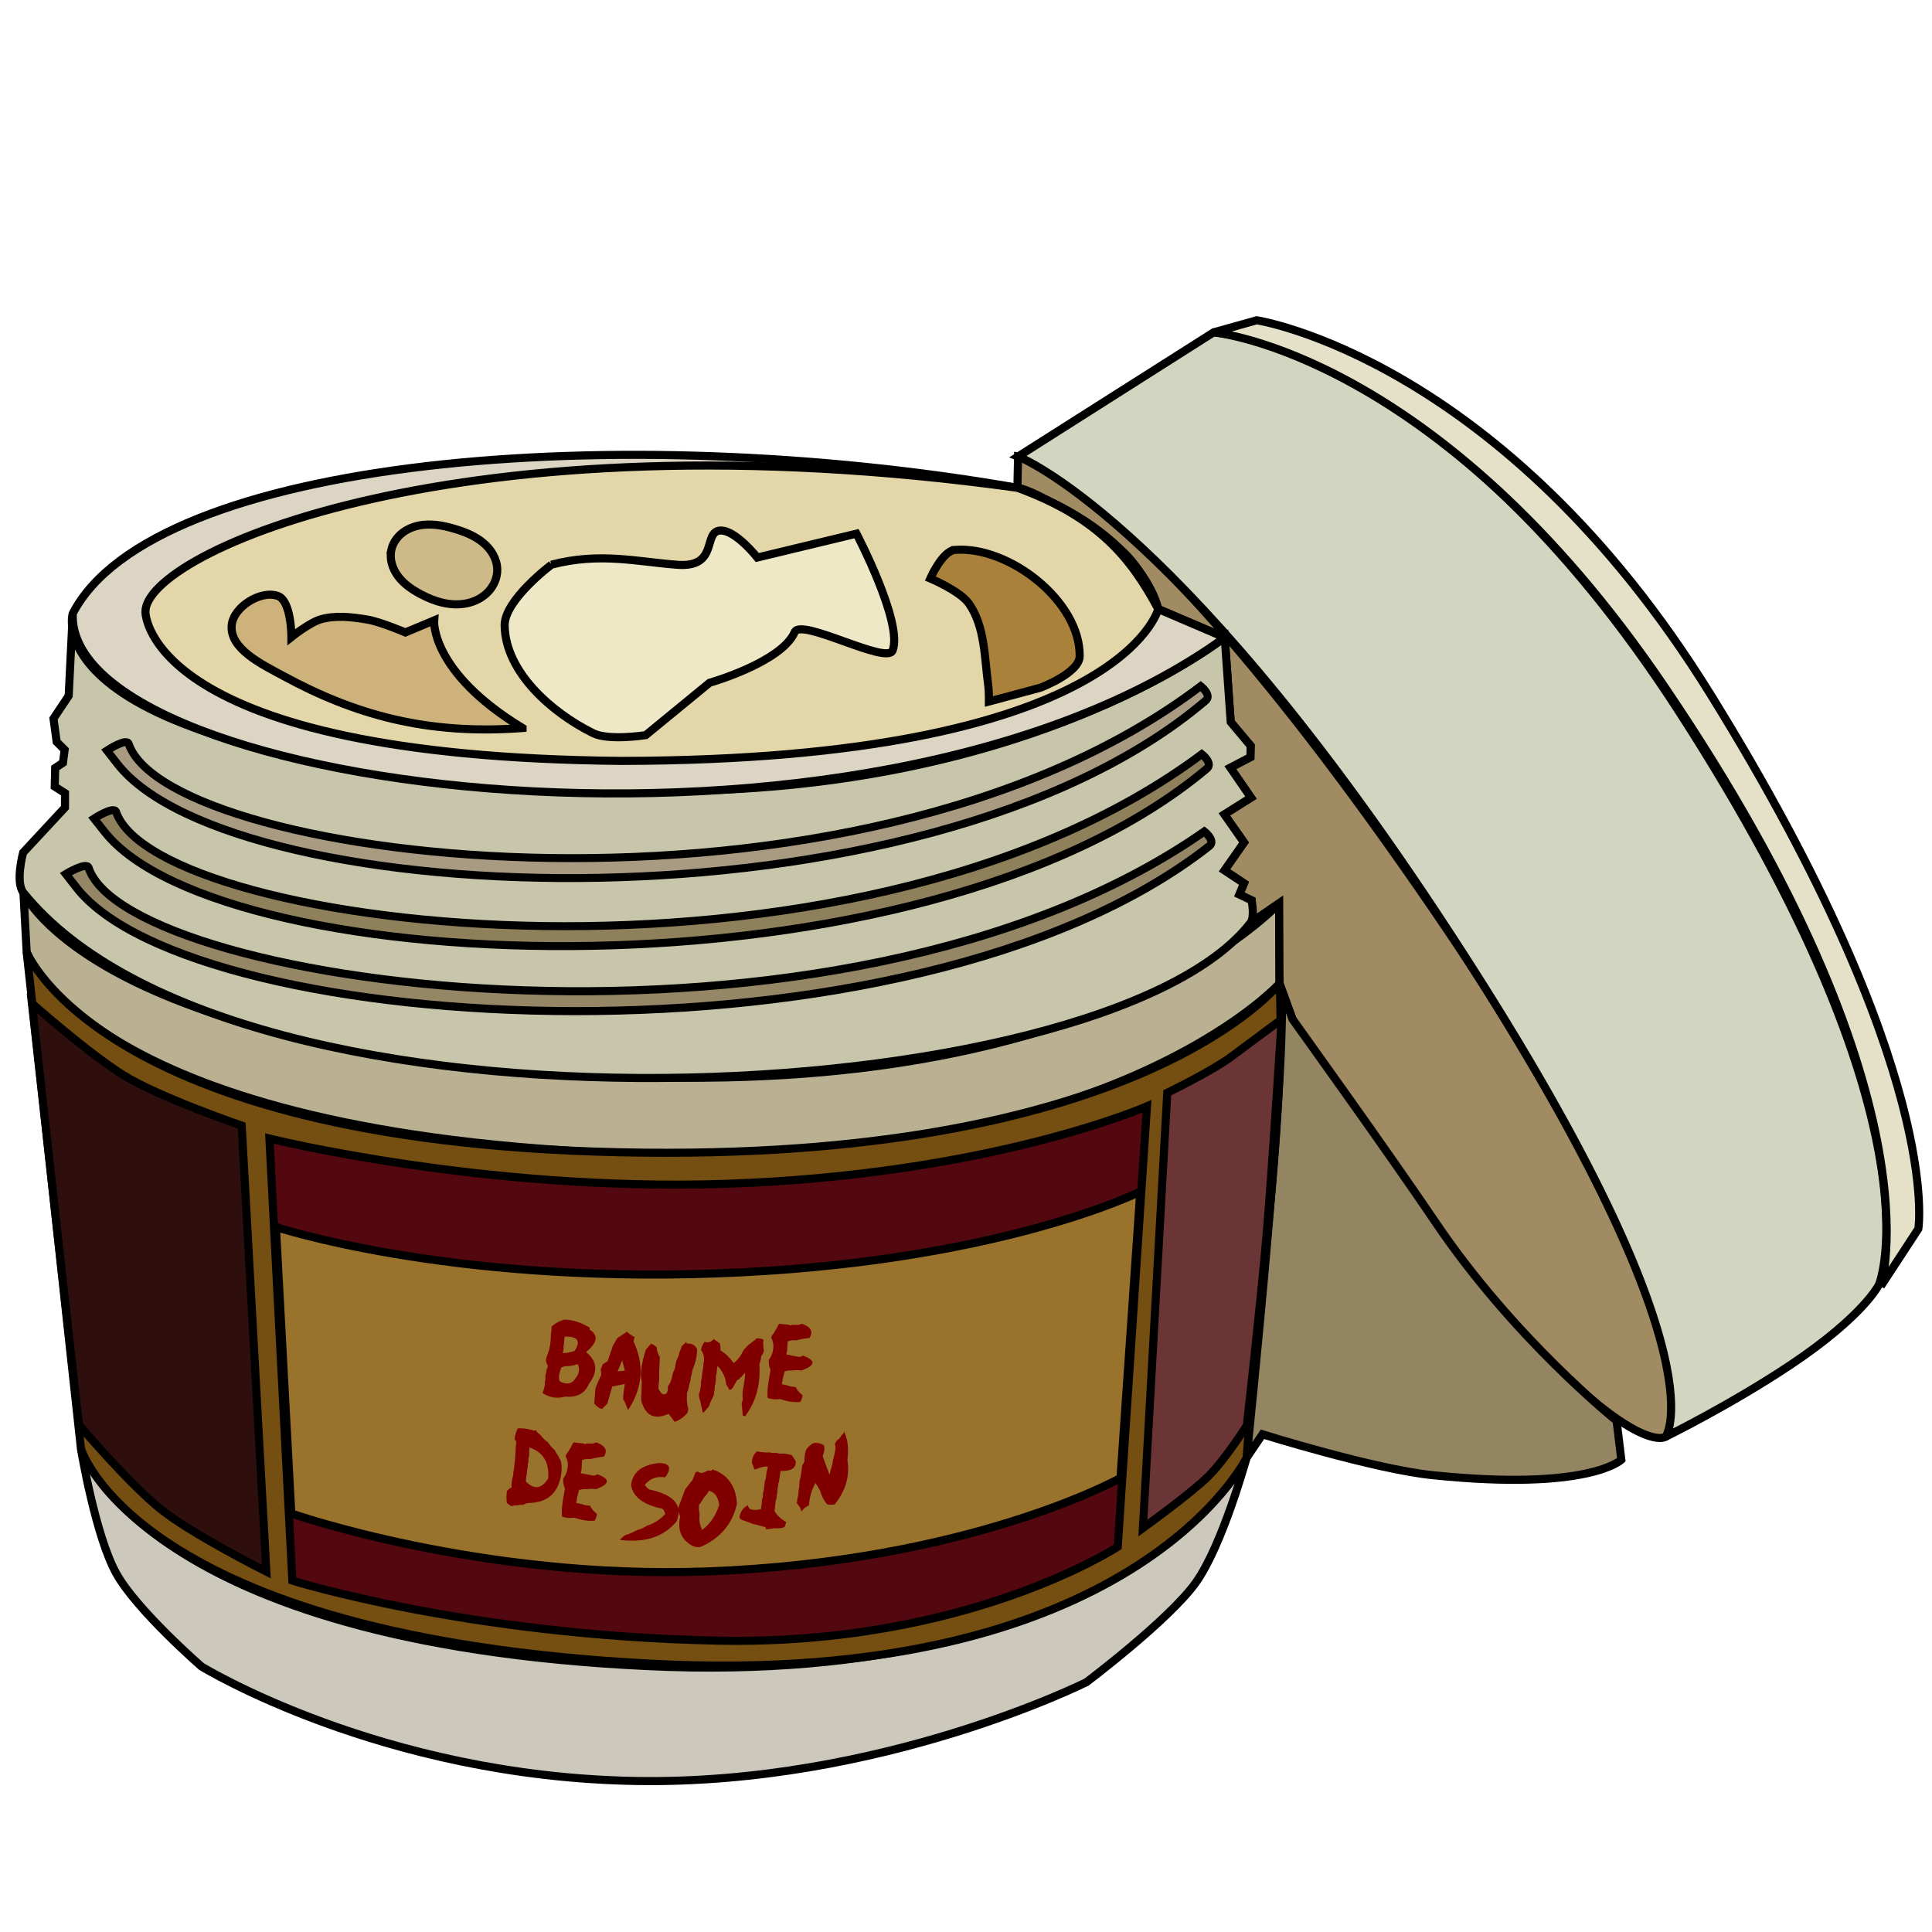 <?xml version="1.0" encoding="UTF-8" standalone="no"?>
<!-- Created with Inkscape (http://www.inkscape.org/) -->

<svg
   width="128mm"
   height="128mm"
   viewBox="0 0 128 128"
   version="1.1"
   id="svg5"
   inkscape:version="1.1 (ce6663b3b7, 2021-05-25)"
   sodipodi:docname="baume-de-soin.svg"
   xmlns:inkscape="http://www.inkscape.org/namespaces/inkscape"
   xmlns:sodipodi="http://sodipodi.sourceforge.net/DTD/sodipodi-0.dtd"
   xmlns="http://www.w3.org/2000/svg"
   xmlns:svg="http://www.w3.org/2000/svg">
  <sodipodi:namedview
     id="namedview7"
     pagecolor="#ffffff"
     bordercolor="#666666"
     borderopacity="1.0"
     inkscape:pageshadow="2"
     inkscape:pageopacity="0.0"
     inkscape:pagecheckerboard="0"
     inkscape:document-units="mm"
     showgrid="false"
     inkscape:zoom="1.0998546"
     inkscape:cx="216.84685"
     inkscape:cy="469.60753"
     inkscape:window-width="2504"
     inkscape:window-height="1376"
     inkscape:window-x="1976"
     inkscape:window-y="27"
     inkscape:window-maximized="1"
     inkscape:current-layer="layer1"
     width="128mm" />
  <defs
     id="defs2">
    <inkscape:path-effect
       effect="spiro"
       id="path-effect22333"
       is_visible="true"
       lpeversion="1" />
  </defs>
  <g
     inkscape:label="Calque 1"
     inkscape:groupmode="layer"
     id="layer1">
    <g
       id="g18423">
      <path
         style="fill:#ccc8bc;fill-opacity:1;stroke:#000000;stroke-width:0.536px;stroke-linecap:butt;stroke-linejoin:miter;stroke-opacity:1"
         d="m 5.363,95.978 c 0,0 0.949,5.773 2.347,8.278 1.355,2.429 5.636,6.152 5.636,6.152 0,0 11.898,7.314 28.831,7.587 16.211,0.261 29.803,-6.547 29.803,-6.547 0,0 5.479,-4.122 7.247,-6.599 1.768,-2.477 3.36,-8.264 3.36,-8.264 0,0 -8.483,15.271 -39.705,13.797 C 9.546,108.808 5.363,95.978 5.363,95.978 Z"
         id="path869"
         sodipodi:nodetypes="cscscscsc" />
      <path
         style="fill:#b9b192;fill-opacity:1;stroke:#000000;stroke-width:0.536px;stroke-linecap:butt;stroke-linejoin:miter;stroke-opacity:1"
         d="M 1.767,63.078 1.554,59.146 c 0,0 4.802,11.049 40.932,12.201 31.145,0.993 42.264,-11.514 42.264,-11.514 l 0.022,5.325 c 0,0 -11.166,12.356 -42.487,11.301 C 5.864,75.232 1.767,63.078 1.767,63.078 Z"
         id="path2333"
         sodipodi:nodetypes="ccsccsc" />
      <path
         style="fill:#a18b62;fill-opacity:1;stroke:#000000;stroke-width:0.536px;stroke-linecap:butt;stroke-linejoin:miter;stroke-opacity:1"
         d="m 85.629,67.519 c 0,0 9.659,14.625 13.799,19.22 9,9.989 10.935,8.444 10.935,8.444 0,0 4.573,-6.154 -16.441,-36.435 C 75.071,31.584 67.45,30.244 67.45,30.244 l -0.044,2.073 c 0,0 1.492,0.054 6.707,3.998 1.637,1.238 2.623,4.035 2.623,4.035 l 4.404,1.873 0.397,5.614 1.321,1.574 -0.016,0.752 -1.33,0.695 1.367,1.985 -1.766,1.111 1.304,1.86 -1.294,1.851 1.293,0.857 -0.31,0.74 0.812,0.386 -0.07,1.487 1.901,-1.301 0.022,5.325 z"
         id="path3299"
         sodipodi:nodetypes="cscsccsccccccccccccccccc" />
      <path
         style="fill:#938462;fill-opacity:1;stroke:#000000;stroke-width:0.536px;stroke-linecap:butt;stroke-linejoin:miter;stroke-opacity:1"
         d="m 84.773,65.158 c 0.856,2.36 -2.185,31.427 -2.185,31.427 l 1.053,-1.558 c 0,0 7.392,2.306 11.265,2.707 10.409,1.078 12.511,-1.023 12.511,-1.023 l -0.314,-2.583 c 0,0 -6.756,-5.382 -12.015,-13.176 C 92.047,76.444 85.629,67.519 85.629,67.519 Z"
         id="path5291"
         sodipodi:nodetypes="cccsccscc" />
      <path
         style="fill:#d2d5bf;fill-opacity:1;stroke:#000000;stroke-width:0.536px;stroke-linecap:butt;stroke-linejoin:miter;stroke-opacity:1"
         d="m 67.45,30.244 12.953,-8.224 c 0,0 15.225,0.952 30.836,25.127 17.623,27.291 13.255,37.943 13.255,37.943 0,0 -0.962,2.066 -5.905,5.362 -3.934,2.623 -8.227,4.731 -8.227,4.731 0,0 4.08,-5.71 -15.393,-35.019 C 77.684,34.149 67.45,30.244 67.45,30.244 Z"
         id="path6552"
         sodipodi:nodetypes="ccscscsc" />
      <path
         style="fill:#e5e1c9;fill-opacity:1;stroke:#000000;stroke-width:0.536px;stroke-linecap:butt;stroke-linejoin:miter;stroke-opacity:1"
         d="m 80.403,22.02 2.859,-0.802 c 0,0 16.236,2.479 30.071,24.797 15.476,24.964 13.762,35.399 13.762,35.399 l -2.487,3.799 c 0,0 4.108,-12.549 -14.341,-39.738 C 95.27,23.373 80.403,22.02 80.403,22.02 Z"
         id="path7275"
         sodipodi:nodetypes="ccsccsc" />
      <path
         style="fill:#754e12;fill-opacity:1;stroke:#000000;stroke-width:0.536px;stroke-linecap:butt;stroke-linejoin:miter;stroke-opacity:1"
         d="M 5.363,95.978 1.767,63.078 c 0,0 5.129,12.915 40.903,13.289 33.126,0.346 42.103,-11.209 42.103,-11.209 0,0 0.377,4.667 -0.695,15.481 -1.185,11.946 -1.49,15.946 -1.49,15.946 0,0 -7.469,15.306 -39.435,13.64 C 9.046,108.447 5.363,95.978 5.363,95.978 Z"
         id="path7899"
         sodipodi:nodetypes="ccscscsc" />
      <path
         style="fill:#2f0f0e;fill-opacity:1;stroke:#000000;stroke-width:0.536px;stroke-linecap:butt;stroke-linejoin:miter;stroke-opacity:1"
         d="m 2.115,66.477 c 0,0 3.731,3.3 6.061,4.754 2.33,1.454 7.837,3.345 7.837,3.345 l 1.634,29.547 c 0,0 -4.862,-2.435 -6.982,-4.121 C 8.545,98.315 5.227,94.396 5.227,94.396 Z"
         id="path8979"
         sodipodi:nodetypes="csccscc" />
      <path
         style="fill:#53070f;fill-opacity:1;stroke:#000000;stroke-width:0.536px;stroke-linecap:butt;stroke-linejoin:miter;stroke-opacity:1"
         d="m 17.85,75.432 1.519,29.285 c 0,0 11.537,3.637 28.164,3.98 16.539,0.341 26.52,-6.221 26.52,-6.221 l 1.936,-29.181 c 0,0 -10.42,4.585 -28.125,5.143 -15.871,0.5 -30.014,-3.006 -30.014,-3.006 z"
         id="path8981"
         sodipodi:nodetypes="ccsccsc" />
      <path
         style="fill:#6c3535;fill-opacity:1;stroke:#000000;stroke-width:0.536px;stroke-linecap:butt;stroke-linejoin:miter;stroke-opacity:1"
         d="m 77.335,72.4 c 0,0 2.954,-1.438 4.175,-2.344 1.22,-0.906 3.403,-2.523 3.403,-2.523 0,0 -0.61,9.739 -0.994,14.224 -0.384,4.485 -1.313,12.684 -1.313,12.684 0,0 -1.42,2.246 -2.567,3.38 -1.148,1.133 -4.319,3.42 -4.319,3.42 z"
         id="path8983"
         sodipodi:nodetypes="cscscscc" />
      <path
         style="fill:#99722b;fill-opacity:1;stroke:#000000;stroke-width:0.536px;stroke-linecap:butt;stroke-linejoin:miter;stroke-opacity:1"
         d="m 18.28,81.291 1.019,18.98 c 0,0 12.516,4.386 27.516,3.841 17.507,-0.636 27.421,-6.191 27.421,-6.191 L 75.546,78.948 c 0,0 -9.471,4.747 -28.069,5.419 -17.989,0.65 -29.198,-3.077 -29.198,-3.077 z"
         id="path12381"
         sodipodi:nodetypes="ccsccsc" />
      <path
         style="fill:#c8c6aa;fill-opacity:1;stroke:#000000;stroke-width:0.536px;stroke-linecap:butt;stroke-linejoin:miter;stroke-opacity:1"
         d="M 1.554,59.146 C 0.997,58.456 1.532,56.486 1.532,56.486 L 4.306,53.501 V 52.545 L 3.626,52.113 3.656,50.88 4.171,50.537 4.284,49.674 3.753,49.146 3.544,47.606 4.551,46.096 4.821,40.646 c 0,0 -3.142,10.169 35.913,11.69 26.539,1.033 40.407,-10.113 40.407,-10.113 l 0.397,5.614 1.321,1.574 -0.016,0.752 -1.33,0.695 1.367,1.985 -1.766,1.111 1.304,1.86 -1.294,1.851 1.293,0.857 -0.31,0.74 0.812,0.386 c 0,0 0.233,1.094 -0.07,1.487 C 73.209,73.655 15.728,76.697 1.554,59.146 Z"
         id="path13347"
         sodipodi:nodetypes="scccccccccccsccccccccccccss" />
      <path
         style="fill:#958766;fill-opacity:1;stroke:#000000;stroke-width:0.536px;stroke-linecap:butt;stroke-linejoin:miter;stroke-opacity:1"
         d="M 5.07,58.81 C 12.848,68.772 60.345,71.579 80.118,56.053 c 0.448,-0.352 -0.327,-0.964 -0.327,-0.964 C 55.664,71.93 8.516,65.512 5.871,57.492 5.734,57.075 4.364,57.906 4.364,57.906 Z"
         id="path13819"
         sodipodi:nodetypes="sssscs" />
      <path
         style="fill:#8e805b;fill-opacity:1;stroke:#000000;stroke-width:0.529px;stroke-linecap:butt;stroke-linejoin:miter;stroke-opacity:1"
         d="M 6.936,55.121 C 14.707,64.932 61.011,66.825 79.959,50.921 80.388,50.56 79.621,49.964 79.621,49.964 56.46,67.266 10.424,61.756 7.69,53.788 7.548,53.374 6.231,54.231 6.231,54.231 Z"
         id="path13819-6"
         sodipodi:nodetypes="sssscs" />
      <path
         style="fill:#a99b82;fill-opacity:1;stroke:#000000;stroke-width:0.526px;stroke-linecap:butt;stroke-linejoin:miter;stroke-opacity:1"
         d="M 7.781,50.613 C 15.454,60.424 61.174,62.317 79.882,46.413 80.306,46.053 79.549,45.456 79.549,45.456 56.681,62.758 11.226,57.248 8.526,49.281 8.386,48.866 7.085,49.723 7.085,49.723 Z"
         id="path13819-6-7"
         sodipodi:nodetypes="sssscs" />
      <path
         style="fill:#dcd5c4;stroke:#000000;stroke-width:0.536px;stroke-linecap:butt;stroke-linejoin:miter;stroke-opacity:1;fill-opacity:1"
         d="M 4.821,40.646 C 10.163,30.307 41.089,27.729 67.407,32.317 c 8.424,3.113 9.33,8.033 9.33,8.033 l 4.407,1.888 C 57.401,59.412 4.306,52.545 4.821,40.646 Z"
         id="path18001"
         sodipodi:nodetypes="ccccc" />
      <path
         style="fill:#e3d7aa;fill-opacity:1;stroke:#000000;stroke-width:0.536px;stroke-linecap:butt;stroke-linejoin:miter;stroke-opacity:1"
         d="m 9.637,40.562 c 0,0 0.009,9.573 31.574,9.85 33.054,-0.069 35.526,-10.063 35.526,-10.063 C 74.947,37.023 72.813,34.293 67.407,32.317 30.61,27.227 9.509,36.628 9.637,40.562 Z"
         id="path19651"
         sodipodi:nodetypes="cccccc" />
      <path
         style="fill:#a9813b;fill-opacity:1;stroke:#000000;stroke-width:0.536px;stroke-linecap:butt;stroke-linejoin:miter;stroke-opacity:1"
         d="m 63.268,36.433 c -0.83,0.063 -1.634,1.89 -1.634,1.89 0,0 1.972,0.831 2.557,1.662 1.073,1.526 1.031,3.599 1.285,5.447 0.047,0.346 0.043,1.046 0.043,1.046 l 3.418,-0.918 c 0,0 2.577,-0.973 2.594,-2.082 0.054,-3.62 -4.654,-7.321 -8.263,-7.047 z"
         id="path20997"
         sodipodi:nodetypes="scssccss" />
      <path
         style="fill:#cdb37b;fill-opacity:1;stroke:#000000;stroke-width:0.536px;stroke-linecap:butt;stroke-linejoin:miter;stroke-opacity:1"
         d="m 34.62,48.233 c -6.132,-3.726 -5.858,-7.129 -5.858,-7.129 l -1.903,0.796 c 0,0 -1.649,-0.705 -2.525,-0.852 -1.006,-0.169 -2.076,-0.294 -3.06,-0.025 -0.738,0.202 -1.967,1.184 -1.967,1.184 0,0 0.004,-2.395 -0.893,-2.721 -1.13,-0.41 -2.925,0.713 -3.06,1.907 -0.179,1.594 2.007,2.623 3.417,3.39 4.75,2.582 9.54,3.924 15.849,3.451 z"
         id="path21435"
         sodipodi:nodetypes="cccsscsscc" />
      <path
         style="fill:#eee8c6;fill-opacity:1;stroke:#000000;stroke-width:0.536px;stroke-linecap:butt;stroke-linejoin:miter;stroke-opacity:1"
         d="m 36.536,37.411 c 3.203,-0.838 5.665,-0.192 8.349,0.008 2.775,0.207 1.646,-2.248 2.864,-2.269 1.004,-0.018 2.424,1.788 2.424,1.788 l 6.571,-1.581 c 0,0 3.096,5.906 2.396,7.736 -0.374,0.977 -6.072,-2.175 -6.489,-1.216 -0.874,2.006 -5.639,3.358 -5.639,3.358 l -4.231,3.47 c 0,0 -2.447,0.386 -3.489,-0.131 -2.756,-1.366 -5.809,-4.054 -5.858,-7.129 -0.027,-1.696 3.104,-4.034 3.104,-4.034 z"
         id="path21437"
         sodipodi:nodetypes="cssccssccssc" />
      <path
         style="fill:#ceba88;fill-opacity:1;stroke:#000000;stroke-width:0.536px;stroke-linecap:butt;stroke-linejoin:miter;stroke-opacity:1"
         d="m 25.932,36.413 c -0.07,0.307 -0.054,0.631 0.028,0.935 0.083,0.304 0.231,0.588 0.421,0.84 0.379,0.503 0.912,0.87 1.468,1.167 0.476,0.254 0.978,0.465 1.504,0.583 0.526,0.118 1.078,0.142 1.605,0.027 0.527,-0.115 1.028,-0.374 1.397,-0.767 0.369,-0.393 0.598,-0.925 0.59,-1.464 -0.005,-0.346 -0.106,-0.687 -0.273,-0.99 -0.167,-0.303 -0.398,-0.568 -0.664,-0.789 -0.531,-0.442 -1.188,-0.706 -1.849,-0.906 -0.798,-0.242 -1.65,-0.401 -2.464,-0.219 -0.407,0.091 -0.798,0.268 -1.115,0.539 -0.317,0.271 -0.557,0.637 -0.649,1.044 z"
         id="path22331"
         inkscape:path-effect="#path-effect22333"
         inkscape:original-d="m 25.931722,36.413098 c -1.409927,0.453803 1.278387,1.961985 1.916779,2.942177 0.63839,0.980171 3.39845,-1.080042 5.096871,-1.620863 1.698419,-0.540821 -1.856456,-1.789021 -2.785486,-2.684323 -0.929028,-0.895321 -2.818238,0.909207 -4.228164,1.363009 z" />
      <g
         aria-label="Baume de soin"
         id="text32471"
         style="font-size:2.822px;line-height:1.25;stroke-width:0.265"
         transform="matrix(2.027,0,0,2.027,-161.992,-183.444)">
        <path
           d="m 98.355,133.632 q -0.258,0.079 -0.412,0.233 v 0.109 l -0.019,0.125 q 0,0.434 -0.143,0.754 -0.05,0.146 0.036,0.27 v 0.072 l -0.036,0.072 q -0.003,0.103 -0.036,0.181 v 0.143 l -0.018,0.054 v 0.125 l -0.036,0.143 q -0.028,0.062 -0.036,0.127 0.364,0.218 0.736,0.107 0.575,0.058 0.773,-0.413 0.459,-0.598 -0.091,-1.042 0.564,-0.463 0.109,-0.736 l 0.018,-0.054 q -0.43,-0.267 -0.845,-0.27 z m 0.018,0.557 q 0.645,-0.021 0.324,0.467 -0.219,0.069 -0.378,0.072 v -0.054 l 0.018,-0.054 v -0.054 -0.054 l 0.018,-0.127 q 0.001,-0.116 0.018,-0.197 z m 0.431,0.898 q 0.096,0.237 -0.054,0.431 -0.172,0.311 -0.521,0.143 -0.101,-0.107 0.036,-0.467 l 0.054,-0.018 0.054,-0.018 q 0.241,-10e-4 0.431,-0.072 z"
           style="font-family:'Ninja Naruto';-inkscape-font-specification:'Ninja Naruto, Normal';text-align:center;text-anchor:middle;fill:#800000"
           id="path106884" />
        <path
           d="m 100.09,134.24 -0.143,0.249 -0.168,0.502 -0.158,0.097 -0.068,0.17 0.018,0.175 q -0.112,0.225 -0.193,0.445 l -0.036,0.499 q 0.116,0.143 0.249,0.178 l 0.178,-0.178 0.158,-0.558 0.412,-0.083 q -0.094,0.571 -0.023,0.537 l 0.13,0.317 q 0.719,-1.104 0.178,-2.243 l 0.036,-0.142 q -0.161,-0.085 -0.249,-0.178 z m 0.014,1.082 0.15,-0.358 0.087,0.339 z"
           style="font-family:'Ninja Naruto';-inkscape-font-specification:'Ninja Naruto, Normal';text-align:center;text-anchor:middle;fill:#800000"
           id="path106886" />
        <path
           d="m 102.204,134.496 -0.041,0.116 -0.041,0.095 -0.021,0.097 -0.041,0.097 -0.041,0.097 -0.021,0.097 -0.021,0.135 q -0.055,0.107 -0.083,0.211 -0.03,0.223 -0.145,0.367 0.006,0.135 -0.041,0.23 -0.113,0.088 -0.205,-0.039 l -0.062,-0.097 v -0.057 -0.077 q 0.029,-0.161 0.021,-0.27 v -0.193 l 0.021,-0.384 v -0.058 q -0.092,-0.168 -0.103,-0.327 -0.088,-0.087 -0.186,-0.116 l -0.167,0.193 q -0.229,0.73 -0.135,1.036 l -0.008,0.368 q -0.018,0.176 0,0.289 0.211,0.715 0.887,0.404 l 0.196,0.262 q 0.247,-0.077 0.423,-0.3 l 0.021,-0.077 v -0.058 q -0.059,-0.214 -0.041,-0.384 v -0.116 q 0.048,-0.117 0.062,-0.211 l 0.021,-0.097 q 0.043,-0.114 0.041,-0.212 l 0.021,-0.058 0.041,-0.193 q 0.153,-0.373 0.145,-0.672 -0.11,-0.208 -0.331,-0.174 l -0.021,-0.058 z"
           style="font-family:'Ninja Naruto';-inkscape-font-specification:'Ninja Naruto, Normal';text-align:center;text-anchor:middle;fill:#800000"
           id="path106888" />
        <path
           d="m 104.609,134.284 -0.243,0.187 q -0.099,0.099 -0.15,0.168 -0.125,0.269 -0.318,0.412 -0.2,-0.274 -0.43,-0.412 0,-0.141 -0.019,-0.225 l -0.205,-0.149 q -0.132,0.158 -0.299,0.092 -0.092,0.13 -0.113,0.263 0.109,0.165 0.094,0.317 v 0.057 q -0.026,0.077 -0.018,0.15 l -0.039,0.243 q -0.006,0.145 -0.037,0.244 0,0.256 -0.074,0.449 l 0.019,0.131 q 0.029,0.069 0.037,0.131 l 0.074,0.338 0.037,-0.019 0.094,-0.113 0.074,-0.092 0.019,-0.057 0.019,-0.057 0.112,-0.225 0.037,-0.262 v -0.074 l 0.019,-0.039 0.018,-0.168 v -0.055 -0.057 l 0.019,-0.057 q 0.007,-0.154 0.037,-0.262 0.255,0.276 0.281,0.617 0.069,0.085 0.094,0.168 l 0.074,-0.018 q 0.019,-0.033 0.037,-0.037 l 0.15,-0.263 0.037,-0.018 0.037,-0.019 0.019,-0.037 0.037,-0.018 q 0.069,-0.092 0.131,-0.15 0,0.204 -0.037,0.336 v 0.057 q -0.07,0.263 -0.037,0.486 l -0.039,0.113 0.039,0.411 0.074,0.019 q 0.535,-0.711 0.467,-1.703 0.055,-0.135 0.057,-0.243 0.063,-0.103 0.094,-0.187 -0.04,-0.214 -0.019,-0.375 -0.121,-0.048 -0.225,-0.037 z"
           style="font-family:'Ninja Naruto';-inkscape-font-specification:'Ninja Naruto, Normal';text-align:center;text-anchor:middle;fill:#800000"
           id="path106890" />
        <path
           d="m 105.346,133.824 q -0.057,0.13 -0.113,0.205 l -0.018,0.037 q -0.065,0.073 -0.094,0.149 0.088,0.169 0.074,0.336 -0.026,0.243 -0.149,0.391 -0.011,0.203 0.057,0.336 l -0.057,0.317 -0.019,0.131 q -0.043,0.28 -0.018,0.467 0.181,0.063 0.354,0.037 h 0.057 q 0.35,0.123 0.653,0.094 0.07,-0.119 0.074,-0.225 -0.157,-0.112 -0.223,-0.262 l -0.15,-0.018 q -0.175,-0.055 -0.298,-0.074 v -0.057 l 0.018,-0.037 v -0.057 l 0.037,-0.149 0.037,-0.131 h 0.057 l 0.037,-0.018 h 0.149 q 0.178,-0.026 0.299,0 0.696,-0.252 0.057,-0.486 l -0.094,0.039 h -0.057 l -0.205,-0.039 -0.186,-0.037 v -0.055 l 0.018,-0.037 0.019,-0.336 0.057,-0.019 0.074,-0.018 h 0.149 q 0.255,-0.063 0.43,-0.074 0.204,-0.306 -0.243,-0.467 l -0.113,0.037 h -0.149 -0.057 l -0.055,0.019 -0.037,-0.019 -0.131,-0.018 h -0.057 q -0.088,-0.019 -0.149,-0.019 z"
           style="font-family:'Ninja Naruto';-inkscape-font-specification:'Ninja Naruto, Normal';text-align:center;text-anchor:middle;fill:#800000"
           id="path106892" />
        <path
           d="m 96.841,137.186 q -0.098,0.187 -0.102,0.371 0.033,0.015 0.051,0.059 l -0.017,0.214 -0.018,0.332 -0.033,0.313 q -0.032,0.157 -0.034,0.254 -0.063,0.214 -0.051,0.39 -0.099,0.048 -0.152,0.117 -0.028,0.225 0,0.39 0.081,0.069 0.135,0.098 h 0.051 l 0.051,-0.019 h 0.051 0.05 q 0.095,-0.025 0.187,-0.019 0.092,-0.047 0.168,-0.059 0.943,-0.007 1.085,-0.956 0.034,-0.236 -0.018,-0.429 -0.019,-0.019 -0.017,-0.04 l -0.033,-0.039 -0.018,-0.058 q -0.088,-0.114 -0.135,-0.215 -0.08,-0.068 -0.119,-0.117 l -0.102,-0.136 q -0.152,-0.106 -0.237,-0.234 -0.101,-0.066 -0.152,-0.157 l -0.068,0.021 -0.034,-0.021 q -0.292,-0.077 -0.491,-0.058 z m 0.383,0.624 q 0.679,0.238 0.609,1.016 -0.318,0.51 -0.728,0.097 0.003,-0.147 0.033,-0.254 v -0.058 q 0.034,-0.158 0.034,-0.273 l 0.017,-0.059 v -0.058 -0.059 l 0.017,-0.039 z"
           style="font-family:'Ninja Naruto';-inkscape-font-specification:'Ninja Naruto, Normal';text-align:center;text-anchor:middle;fill:#800000"
           id="path106894" />
        <path
           d="m 98.626,137.703 q -0.057,0.13 -0.113,0.205 l -0.018,0.037 q -0.065,0.073 -0.094,0.149 0.088,0.169 0.074,0.336 -0.026,0.243 -0.149,0.391 -0.011,0.203 0.057,0.336 l -0.057,0.317 -0.019,0.131 q -0.043,0.28 -0.018,0.467 0.181,0.063 0.354,0.037 h 0.057 q 0.35,0.123 0.653,0.094 0.07,-0.119 0.074,-0.225 -0.157,-0.112 -0.223,-0.262 l -0.15,-0.018 q -0.175,-0.055 -0.298,-0.074 v -0.057 l 0.018,-0.037 v -0.057 l 0.037,-0.149 0.037,-0.131 h 0.057 l 0.037,-0.018 h 0.149 q 0.178,-0.026 0.299,0 0.696,-0.252 0.057,-0.486 l -0.094,0.039 h -0.057 l -0.205,-0.039 -0.186,-0.037 v -0.055 l 0.018,-0.037 0.019,-0.336 0.057,-0.019 0.074,-0.018 h 0.149 q 0.255,-0.063 0.43,-0.074 0.204,-0.306 -0.243,-0.467 l -0.113,0.037 h -0.149 -0.057 l -0.055,0.019 -0.037,-0.019 -0.131,-0.018 h -0.057 q -0.088,-0.019 -0.149,-0.019 z"
           style="font-family:'Ninja Naruto';-inkscape-font-specification:'Ninja Naruto, Normal';text-align:center;text-anchor:middle;fill:#800000"
           id="path106896" />
        <path
           d="m 101.459,138.32 q -0.852,0.085 -0.916,0.736 0.119,0.577 1.024,0.755 0.084,0.08 0.09,0.179 -0.27,0.281 -0.593,0.378 -0.172,0.112 -0.324,0.143 -0.018,0.021 -0.036,0.018 -0.192,0.107 -0.342,0.143 -0.121,0.076 -0.179,0.161 1.222,0.154 1.851,-0.61 0.311,-0.787 -0.898,-1.04 -0.092,-0.068 -0.143,-0.145 0.241,-0.316 0.664,-0.251 0.339,-0.455 -0.197,-0.467 z"
           style="font-family:'Ninja Naruto';-inkscape-font-specification:'Ninja Naruto, Normal';text-align:center;text-anchor:middle;fill:#800000"
           id="path106898" />
        <path
           d="m 103.206,138.527 q -0.019,0.035 -0.04,0.04 h -0.059 -0.061 q -0.234,0.138 -0.318,0.029 l -0.076,0.028 -0.105,0.263 -0.04,0.04 -0.2,0.259 -0.021,0.061 -0.059,0.16 -0.021,0.059 -0.139,0.36 0.08,0.24 q -0.146,0.688 0.44,0.98 0.117,0.03 0.219,0.019 0.981,-0.426 1.199,-1.418 -0.055,-0.867 -0.799,-1.119 z m -0.12,0.699 q 0.277,0.057 0.34,0.46 -0.17,0.532 -0.559,0.819 -0.12,-0.251 -0.08,-0.499 -0.039,-0.187 -0.021,-0.32 l 0.061,-0.08 0.099,-0.16 q 0.112,-0.112 0.16,-0.22 z"
           style="font-family:'Ninja Naruto';-inkscape-font-specification:'Ninja Naruto, Normal';text-align:center;text-anchor:middle;fill:#800000"
           id="path106900" />
        <path
           d="m 104.66,137.934 q -0.174,0.163 -0.167,0.386 0.055,0.103 0.074,0.203 h 0.055 q 0.209,-0.092 0.386,-0.092 v 0.055 q -0.051,0.181 -0.055,0.313 l -0.037,0.11 -0.036,0.313 -0.019,0.055 -0.018,0.183 -0.018,0.037 q -0.01,0.198 -0.037,0.331 -0.407,0.087 -0.423,-0.13 -0.266,0.145 -0.276,0.423 l 0.073,0.055 0.203,0.074 0.055,0.018 0.037,0.018 0.055,0.019 0.423,0.11 q 0.022,0.032 0.018,0.073 l 0.147,-0.018 0.128,-0.019 q 0.196,0.015 0.331,-0.036 0.039,-0.088 0.055,-0.165 -0.267,-0.156 -0.386,-0.368 l 0.018,-0.074 v -0.073 l 0.019,-0.092 v -0.055 l 0.018,-0.073 0.018,-0.055 v -0.073 l 0.019,-0.074 0.018,-0.201 0.018,-0.074 v -0.055 l 0.019,-0.036 0.055,-0.368 q 0.52,0.014 0.496,-0.313 -0.068,-0.128 -0.128,-0.203 l -0.055,-0.018 -0.203,-0.037 q -0.102,0.014 -0.185,0 l -0.036,-0.018 h -0.055 -0.055 -0.055 l -0.074,-0.018 q -0.243,0.012 -0.422,-0.037 z"
           style="font-family:'Ninja Naruto';-inkscape-font-specification:'Ninja Naruto, Normal';text-align:center;text-anchor:middle;fill:#800000"
           id="path106902" />
        <path
           d="m 107.52,137.273 q -0.025,0.095 -0.05,0.092 l -0.05,0.05 q -0.055,0.116 -0.149,0.165 l -0.05,0.083 -0.017,0.05 q 0.034,0.061 0.017,0.165 l -0.033,0.182 -0.017,0.05 -0.017,0.083 -0.017,0.05 v 0.05 l -0.033,0.132 q -0.054,0.154 -0.066,0.265 l -0.033,-0.05 q -0.023,-0.083 -0.05,-0.132 l -0.149,-0.413 q 0.076,-0.182 0.05,-0.347 -0.192,-0.13 -0.38,-0.066 -0.131,0.091 -0.198,0.182 l -0.033,0.083 q -0.037,0.136 -0.033,0.314 -0.041,0.091 -0.083,0.149 v 0.066 l -0.017,0.116 -0.017,0.116 -0.017,0.099 -0.017,0.05 -0.017,0.116 v 0.116 l -0.017,0.05 q -0.003,0.095 -0.017,0.165 v 0.05 q -0.041,0.164 -0.05,0.281 0.123,0.12 0.149,0.265 0.112,-0.138 0.248,-0.198 0.032,-0.422 0.215,-0.728 l 0.033,0.05 0.033,0.05 0.017,0.033 0.066,0.116 q 0.076,0.267 0.232,0.446 0.135,0.026 0.248,0 0.54,-0.672 0.413,-1.455 0.07,-0.5 -0.083,-0.86 h -0.017 0.017 z"
           style="font-family:'Ninja Naruto';-inkscape-font-specification:'Ninja Naruto, Normal';text-align:center;text-anchor:middle;fill:#800000"
           id="path106904" />
      </g>
    </g>
  </g>
</svg>
